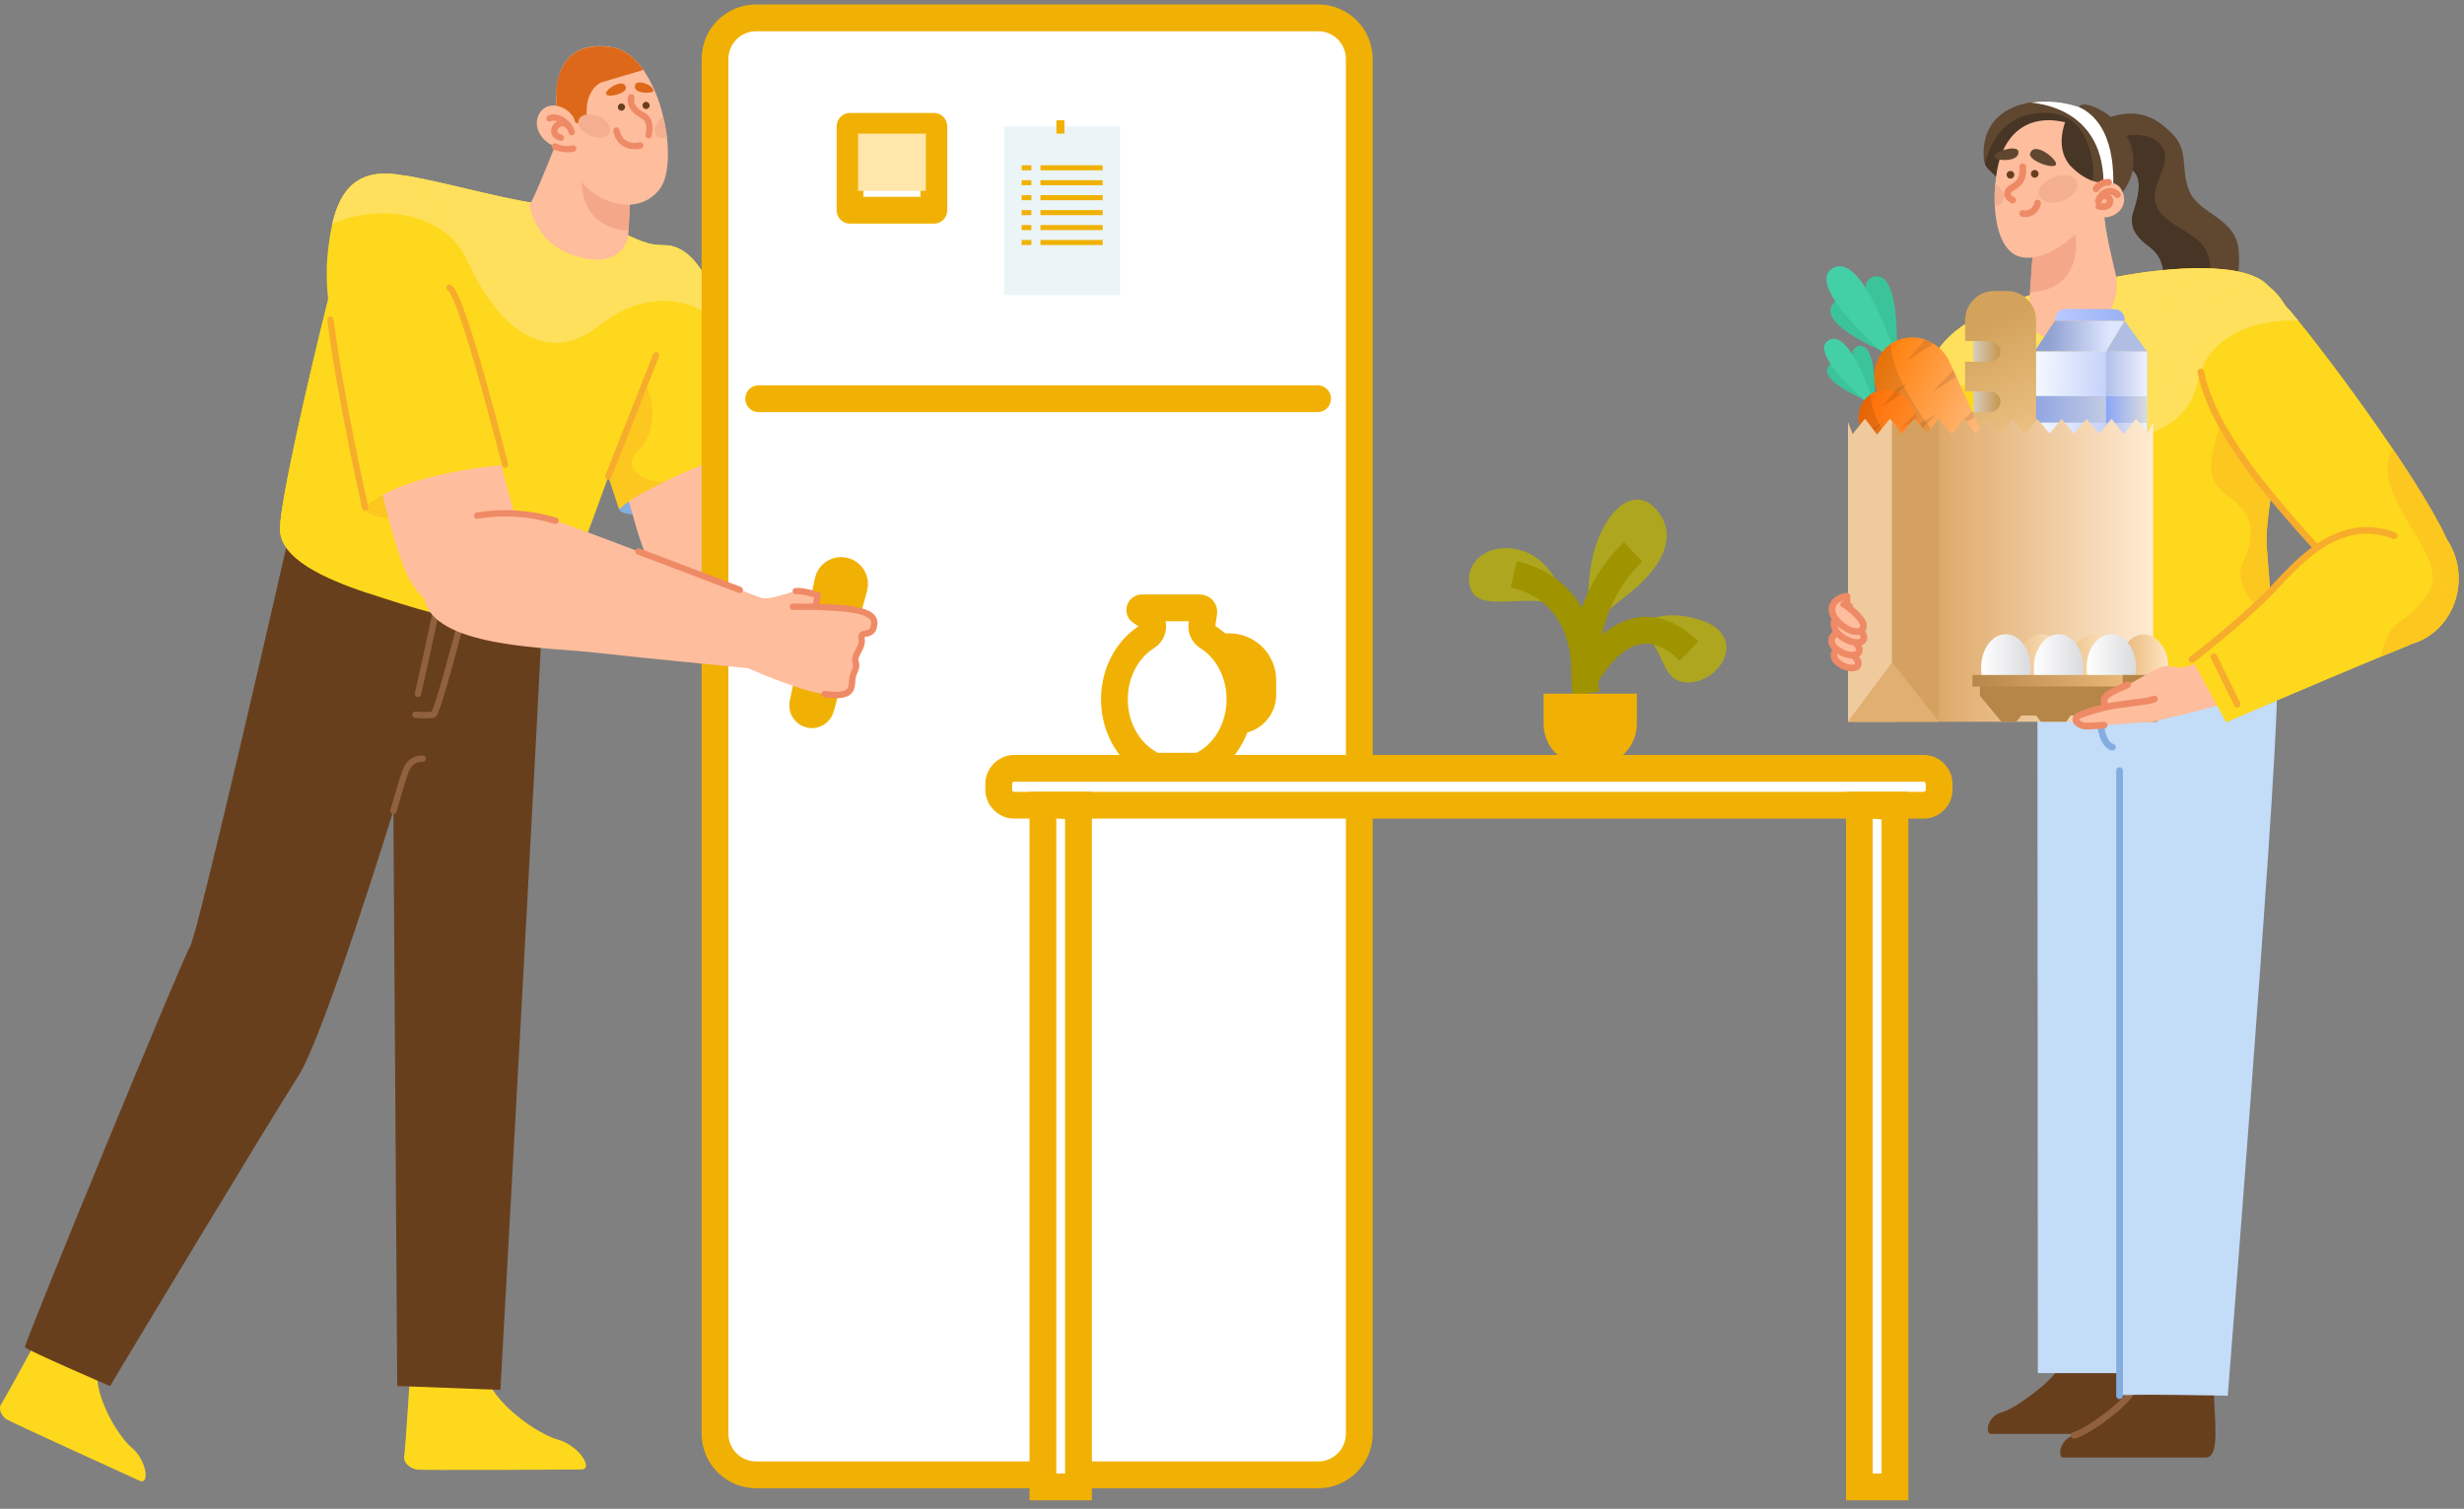 <svg width="276" height="169" viewBox="0 0 276 169" fill="none" xmlns="http://www.w3.org/2000/svg">
<rect x="0" y="0" width="276" height="169" fill="#808080" stroke="none"/>
<path d="M45.99 153.061C45.99 153.061 45.441 161.858 45.276 163.116C45.163 163.939 46.042 164.487 46.647 164.6C47.252 164.713 63.675 164.6 65.103 164.6C66.531 164.6 64.885 161.906 62.491 161.249C60.097 160.591 55.017 156.961 54.412 153.888C53.807 150.815 47.491 151.633 45.99 153.061Z" fill="#FED81D"/>
<path d="M4.498 149.391C4.498 149.391 0.768 156.295 0.145 157.248C-0.255 157.871 0.25 158.646 0.698 158.959C1.147 159.272 14.479 165.327 15.633 165.854C16.786 166.381 16.464 163.595 14.762 162.158C13.06 160.722 10.327 155.903 10.988 153.191C11.65 150.48 6.244 148.795 4.498 149.391Z" fill="#FED81D"/>
<path d="M60.676 69.791L32.217 60.65C32.217 60.65 22.171 104.662 21.291 106.024C20.412 107.386 2.64 150.602 2.792 150.902C2.944 151.202 12.32 155.255 12.32 155.255C12.32 155.255 29.949 125.925 33.44 120.493C36.27 116.092 44.061 90.824 44.061 90.824L44.496 155.246L56.053 155.681C56.053 155.681 60.868 69.221 60.676 69.791Z" fill="#683F1D"/>
<path d="M47.352 84.974C46.142 84.974 45.698 85.674 45.38 86.501C45.062 87.329 44.074 90.82 44.074 90.82" stroke="#91613D" stroke-width="0.71" stroke-linecap="round" stroke-linejoin="round"/>
<path d="M51.971 68.246C51.971 68.385 49.032 79.916 48.519 80.055C47.867 80.127 47.208 80.127 46.556 80.055" stroke="#91613D" stroke-width="0.71" stroke-linecap="round" stroke-linejoin="round"/>
<path d="M49.084 67.136C48.553 70.083 46.816 77.718 46.816 77.718" stroke="#91613D" stroke-width="0.71" stroke-linecap="round" stroke-linejoin="round"/>
<path d="M69.355 57.033C69.525 57.799 72.337 57.655 72.624 57.546L71.436 54.521C71.436 54.521 69.185 55.209 69.355 57.033Z" fill="#83ADDF"/>
<path d="M69.686 53.638C72.167 61.26 72.25 68.215 81.108 65.164C89.966 62.113 80.507 43.996 80.507 43.996L69.686 53.638Z" fill="#FEBD9D"/>
<path d="M31.359 59.153C31.277 62.578 36.413 64.811 41.11 66.404C42.416 66.84 43.665 67.236 44.775 67.584C49.903 69.212 59.139 71.393 60.689 70.818C61.903 70.361 65.821 59.819 67.436 55.344C67.871 54.129 68.145 53.363 68.145 53.363L69.355 57.02C70.313 56.08 72.215 55 74.353 53.973C78.775 51.844 84.186 49.933 84.186 49.933C84.186 49.933 82.623 41.802 81.108 36.439C80.79 35.308 80.473 34.298 80.172 33.514C78.431 28.996 76.368 27.473 74.435 27.473C72.502 27.473 71.741 27.015 68.145 25.34C68.145 25.34 65.895 23.333 61.546 22.954C57.198 22.576 50.917 20.665 45.876 19.751C45.633 19.705 45.387 19.673 45.141 19.655C41.967 19.415 40.5 21.718 39.482 24.304C39.282 24.813 39.103 25.331 38.929 25.849L38.446 27.32C38.124 28.26 37.492 30.589 36.731 33.593C34.615 42.063 31.438 55.927 31.359 59.153Z" fill="#FED81D"/>
<path d="M39.512 24.291C43.277 23.39 47.748 23.994 50.494 26.589C51.254 27.295 51.864 28.146 52.288 29.092C56.001 37.297 61.533 40.844 66.931 36.605C71.231 33.218 76.167 32.335 81.108 36.426C80.79 35.294 80.472 34.285 80.172 33.501C78.431 28.983 76.368 27.459 74.435 27.459C72.502 27.459 71.741 27.002 68.145 25.326C68.145 25.326 65.895 23.32 61.546 22.941C57.198 22.562 50.917 20.651 45.876 19.737C45.633 19.691 45.387 19.659 45.14 19.642C41.958 19.402 40.513 21.705 39.512 24.291Z" fill="#FFE05C"/>
<path d="M68.145 53.364L69.356 57.02C70.313 56.08 72.215 55 74.353 53.973C71.741 54.051 69.625 52.232 71.454 50.543C73.282 48.854 73.586 45.459 72.276 42.886L68.145 53.364Z" fill="#FCC71F"/>
<path d="M68.145 53.363L72.276 42.882L73.49 39.804" fill="#FCC71F"/>
<path d="M68.145 53.363L72.276 42.882L73.49 39.804" stroke="#F7AD2B" stroke-width="0.71" stroke-linecap="round" stroke-linejoin="round"/>
<path d="M31.359 59.153C31.276 62.578 36.413 64.811 41.109 66.404C41.632 62.208 37.035 62.517 35.403 58.077C32.465 50.081 38.528 52.279 41.932 42.882L40.905 31.129L38.968 25.827L38.485 27.298C38.163 28.239 37.531 30.567 36.77 33.571C34.615 42.063 31.437 55.927 31.359 59.153Z" fill="#FED81D"/>
<path d="M59.322 22.941C59.534 24.211 60.083 25.4 60.912 26.384C61.742 27.368 62.821 28.111 64.036 28.535C68.293 30.071 70.226 28.126 70.374 26.25C70.374 26.119 70.395 25.984 70.404 25.849C70.548 23.76 70.543 21.409 70.913 17.278C70.964 16.569 70.917 15.855 70.774 15.158C69.973 10.845 66.221 5.97 63.535 12.882C59.783 22.567 59.322 22.941 59.322 22.941Z" fill="#FEBD9D"/>
<path d="M70.404 25.849C70.548 23.76 70.543 21.409 70.913 17.279C70.964 16.569 70.917 15.856 70.774 15.159C68.441 15.285 65.451 16.234 65.211 18.428C64.854 21.71 65.512 25.453 70.404 25.849Z" fill="#F4A789"/>
<path d="M40.905 56.867C40.97 58.143 44.666 58.078 44.666 58.078L43.513 51.692C42.638 52.225 41.93 52.992 41.469 53.907C41.009 54.822 40.813 55.847 40.905 56.867Z" fill="#FCC71F"/>
<path d="M55.452 49.224C57.267 57.525 60.184 62.831 56.58 67.136C52.975 71.441 47.177 68.598 45.262 63.614C43.347 58.63 41.932 51.169 41.932 51.169L55.452 49.224Z" fill="#FEBD9D"/>
<path d="M36.761 33.58C37.562 42.068 40.909 56.867 40.909 56.867C40.909 56.867 43.391 53.385 56.58 52.04C56.58 52.04 54.36 36.122 50.486 26.589C48.962 22.811 47.182 20.038 45.179 19.651H45.145C40.152 18.693 38.115 21.148 37.218 25.074C36.9 26.561 36.698 28.07 36.613 29.588C36.563 30.921 36.613 32.255 36.761 33.58Z" fill="#FED81D"/>
<path d="M37.227 25.065C37.962 24.735 38.727 24.476 39.512 24.291C43.277 23.39 47.748 23.995 50.494 26.589C48.971 22.811 47.19 20.038 45.188 19.651H45.153C40.16 18.684 38.123 21.139 37.227 25.065Z" fill="#FFE05C"/>
<path d="M37.014 35.817C38.098 44.427 40.91 56.867 40.91 56.867" stroke="#F7AD2B" stroke-width="0.71" stroke-linecap="round" stroke-linejoin="round"/>
<path d="M56.567 52.04C56.567 52.04 51.779 32.888 50.334 32.213" stroke="#F7AD2B" stroke-width="0.71" stroke-linecap="round" stroke-linejoin="round"/>
<path d="M62.379 12.769C62.51 13.944 62.725 15.107 63.023 16.251C64.712 22.924 71.367 24.73 73.962 21.087C74.763 19.96 74.984 17.788 74.71 15.407C74.617 14.607 74.472 13.815 74.275 13.034C73.86 11.174 73.111 9.404 72.064 7.811C71.132 6.475 69.983 5.53 68.656 5.299C65.757 4.794 63.619 5.665 62.727 8.12C62.449 8.953 62.302 9.823 62.292 10.701C62.274 11.392 62.303 12.082 62.379 12.769Z" fill="#FEBD9D"/>
<path d="M62.379 12.769C63.039 13.144 63.727 13.467 64.438 13.735C65.186 13.97 65.787 13.818 65.743 13.261C65.7 12.704 65.439 10.436 67.197 9.287C68.956 8.137 64.22 7.754 64.22 7.754L62.753 8.142C62.475 8.974 62.328 9.845 62.318 10.723C62.293 11.406 62.313 12.089 62.379 12.769Z" fill="#DD6819"/>
<path d="M69.609 12.399C69.385 12.399 69.204 12.218 69.204 11.994C69.204 11.771 69.385 11.589 69.609 11.589C69.832 11.589 70.014 11.771 70.014 11.994C70.014 12.218 69.832 12.399 69.609 12.399Z" fill="#683F1D"/>
<path d="M72.773 11.811C72.773 11.918 72.731 12.021 72.655 12.097C72.579 12.173 72.476 12.216 72.369 12.216C72.261 12.216 72.158 12.173 72.082 12.097C72.007 12.021 71.964 11.918 71.964 11.811C71.964 11.704 72.007 11.601 72.082 11.525C72.158 11.449 72.261 11.406 72.369 11.406C72.476 11.406 72.579 11.449 72.655 11.525C72.731 11.601 72.773 11.704 72.773 11.811Z" fill="#683F1D"/>
<path d="M62.287 10.723C64.899 9.966 69.635 8.547 72.072 7.833C71.141 6.497 69.992 5.552 68.664 5.321C64.912 4.668 62.418 6.327 62.287 10.723Z" fill="#DD6819"/>
<path d="M64.438 13.735C64.224 12.321 62 11.146 60.798 12.251C59.288 13.644 60.428 16.382 63.249 16.665C63.375 16.665 64.438 13.735 64.438 13.735Z" fill="#FEBD9D"/>
<path d="M62.157 16.408C62.799 16.704 63.52 16.785 64.211 16.638" stroke="#EF8A66" stroke-width="0.71" stroke-linecap="round" stroke-linejoin="round"/>
<path d="M64.037 14.811C63.85 13.901 62.518 12.826 61.547 13.261" stroke="#EF8A66" stroke-width="0.71" stroke-linecap="round" stroke-linejoin="round"/>
<path d="M63.697 14.118C62.574 13.052 61.199 15.011 62.827 15.424" stroke="#EF8A66" stroke-width="0.71" stroke-linecap="round" stroke-linejoin="round"/>
<path d="M72.664 15.141C72.886 13.935 72.664 13.287 71.963 12.908C71.263 12.529 70.54 11.968 70.697 10.897" stroke="#EF8A66" stroke-width="0.71" stroke-linecap="round" stroke-linejoin="round"/>
<path d="M70.11 9.805C70.223 10.492 67.981 11.019 67.881 10.505C67.781 9.992 69.927 8.655 70.11 9.805Z" fill="#DD6819"/>
<path d="M73.183 10.196C73.183 10.47 71.045 10.575 71.106 9.652C71.167 8.729 73.248 9.517 73.183 10.196Z" fill="#DD6819"/>
<path d="M71.711 16.303C70.61 16.53 69.339 16.146 69.043 14.619" stroke="#EF8A66" stroke-width="0.71" stroke-linecap="round" stroke-linejoin="round"/>
<path d="M64.838 13.392C64.585 13.992 65.156 14.797 66.105 15.198C67.053 15.598 68.028 15.433 68.281 14.832C68.534 14.232 67.963 13.422 67.014 13.026C66.065 12.63 65.09 12.791 64.838 13.392Z" fill="#F4AF90"/>
<path d="M73.496 15.145C73.651 15.302 73.849 15.41 74.064 15.457C74.279 15.504 74.504 15.488 74.71 15.411C74.617 14.611 74.472 13.819 74.275 13.039C74.26 13.046 74.247 13.057 74.236 13.069C73.431 13.7 73.096 14.627 73.496 15.145Z" fill="#F4AF90"/>
<path d="M147.657 2H84.692C82.152 2 80.093 4.059 80.093 6.6V160.595C80.093 163.135 82.152 165.195 84.692 165.195H147.657C150.197 165.195 152.257 163.135 152.257 160.595V6.6C152.257 4.059 150.197 2 147.657 2Z" fill="white" stroke="#F1B104" stroke-width="3" stroke-linecap="round" stroke-linejoin="round"/>
<path d="M147.586 44.659H84.981" stroke="#F1B104" stroke-width="3" stroke-linecap="round" stroke-linejoin="round"/>
<path d="M89.932 78.82L92.736 65.101C92.776 64.903 92.857 64.714 92.972 64.547C93.087 64.38 93.234 64.238 93.405 64.129C93.576 64.02 93.767 63.947 93.968 63.913C94.168 63.88 94.372 63.887 94.569 63.934C94.767 63.981 94.953 64.068 95.116 64.189C95.279 64.309 95.416 64.461 95.519 64.636C95.623 64.811 95.69 65.005 95.716 65.206C95.743 65.407 95.729 65.611 95.675 65.807L91.94 79.302C91.868 79.561 91.699 79.781 91.467 79.918C91.236 80.053 90.961 80.094 90.7 80.032C90.44 79.968 90.215 79.806 90.072 79.58C89.929 79.355 89.879 79.082 89.932 78.82Z" fill="#FFE6AA" stroke="#F1B104" stroke-width="3" stroke-linecap="round" stroke-linejoin="round"/>
<path d="M104.606 14.155H95.215V23.546H104.606V14.155Z" stroke="#F1B104" stroke-width="3" stroke-linecap="round" stroke-linejoin="round"/>
<path d="M103.706 14.97H96.118V21.376H103.706V14.97Z" fill="#FFE6AA"/>
<path d="M125.449 14.155H112.5V33.06H125.449V14.155Z" fill="#EBF4F7"/>
<path d="M115.523 18.51H114.438V19.076H115.523V18.51Z" fill="#F1B104"/>
<path d="M123.512 18.51H116.54V19.076H123.512V18.51Z" fill="#F1B104"/>
<path d="M115.523 20.185H114.438V20.751H115.523V20.185Z" fill="#F1B104"/>
<path d="M123.512 20.185H116.54V20.751H123.512V20.185Z" fill="#F1B104"/>
<path d="M115.523 21.859H114.438V22.425H115.523V21.859Z" fill="#F1B104"/>
<path d="M123.512 21.859H116.54V22.425H123.512V21.859Z" fill="#F1B104"/>
<path d="M115.523 23.532H114.438V24.098H115.523V23.532Z" fill="#F1B104"/>
<path d="M123.512 23.532H116.54V24.098H123.512V23.532Z" fill="#F1B104"/>
<path d="M115.523 26.88H114.438V27.446H115.523V26.88Z" fill="#F1B104"/>
<path d="M123.512 26.88H116.54V27.446H123.512V26.88Z" fill="#F1B104"/>
<path d="M115.523 25.207H114.438V25.773H115.523V25.207Z" fill="#F1B104"/>
<path d="M123.512 25.207H116.54V25.773H123.512V25.207Z" fill="#F1B104"/>
<path d="M119.233 13.477H118.333V14.97H119.233V13.477Z" fill="#F1B104"/>
<path d="M47.664 67.57C49.365 72.575 61.728 72.523 66.699 73.102C71.487 73.655 83.797 74.843 83.797 74.843C83.797 74.843 89.312 77.32 92.354 77.76C95.397 78.199 95.401 77.207 95.458 76.219C95.514 75.231 96.102 74.913 95.841 74.134C95.58 73.355 96.712 72.584 96.502 71.544C96.294 70.504 97.878 71.596 97.93 69.781C97.983 67.966 93.016 68.131 91.375 67.966L91.588 66.66C91.588 66.66 89.899 66.124 89.133 66.225C88.367 66.325 86.16 67.282 85.216 66.951C84.271 66.621 65.837 59.552 62.228 58.311C57.253 56.627 43.929 56.579 47.664 67.57Z" fill="#FEBD9D"/>
<path d="M62.232 58.329C59.386 57.466 56.379 57.268 53.444 57.75" stroke="#EF8A66" stroke-width="0.71" stroke-linecap="round" stroke-linejoin="round"/>
<path d="M92.354 77.747C95.401 78.182 95.401 77.194 95.458 76.206C95.514 75.218 96.102 74.9 95.841 74.121C95.58 73.342 96.712 72.571 96.502 71.531C96.294 70.49 97.878 71.583 97.93 69.768C97.983 67.953 93.016 68.118 91.375 67.953L91.588 66.647C91.588 66.647 89.899 66.112 89.133 66.212" stroke="#EF8A66" stroke-width="0.71" stroke-linecap="round" stroke-linejoin="round"/>
<path d="M91.375 67.953C90.474 67.983 88.811 67.953 88.811 67.953" stroke="#EF8A66" stroke-width="0.71" stroke-linecap="round" stroke-linejoin="round"/>
<path d="M82.87 66.077L71.504 61.763" stroke="#EF8A66" stroke-width="0.71" stroke-linecap="round" stroke-linejoin="round"/>
<path d="M139.833 78.296C139.833 81.648 137.978 84.507 135.364 85.626H130.483C127.874 84.503 126.019 81.648 126.019 78.296C126.019 75.343 127.461 72.771 129.59 71.432C129.787 71.31 129.949 71.14 130.061 70.938C130.174 70.736 130.233 70.509 130.234 70.278C130.234 70.049 130.176 69.823 130.066 69.623C129.956 69.422 129.797 69.252 129.603 69.129L128.917 68.692C128.874 68.664 128.842 68.624 128.824 68.576C128.806 68.529 128.805 68.477 128.819 68.428C128.834 68.38 128.863 68.337 128.904 68.307C128.945 68.277 128.994 68.261 129.045 68.261H135.419C135.482 68.261 135.543 68.274 135.6 68.3C135.657 68.325 135.707 68.363 135.748 68.41C135.789 68.457 135.819 68.512 135.837 68.572C135.854 68.632 135.859 68.695 135.85 68.757L135.625 70.278C135.625 70.509 135.684 70.736 135.797 70.938C135.909 71.14 136.071 71.31 136.267 71.432C138.389 72.771 139.833 75.343 139.833 78.296Z" fill="white"/>
<path d="M138.892 78.335C138.892 81.76 137.002 84.681 134.343 85.824H129.377C126.719 84.683 124.828 81.76 124.828 78.335C124.828 75.317 126.296 72.689 128.464 71.326C128.664 71.201 128.829 71.027 128.943 70.82C129.057 70.614 129.117 70.382 129.117 70.146V70.146C129.117 69.913 129.059 69.683 128.947 69.478C128.835 69.273 128.674 69.1 128.477 68.974L127.778 68.526C127.734 68.499 127.7 68.457 127.682 68.409C127.664 68.36 127.662 68.307 127.676 68.257C127.691 68.207 127.721 68.163 127.763 68.132C127.805 68.101 127.856 68.085 127.908 68.085H134.401C134.464 68.085 134.527 68.098 134.585 68.125C134.643 68.151 134.694 68.19 134.736 68.238C134.778 68.286 134.808 68.342 134.826 68.403C134.844 68.464 134.848 68.529 134.839 68.591L134.609 70.146C134.608 70.382 134.667 70.615 134.78 70.823C134.894 71.03 135.058 71.205 135.258 71.332C137.425 72.689 138.892 75.318 138.892 78.335Z" stroke="#F1B104" stroke-width="3" stroke-miterlimit="10"/>
<path d="M136.557 72.444H137.707C138.7 72.444 139.652 72.839 140.355 73.541C141.057 74.243 141.451 75.195 141.451 76.188V77.824C141.451 78.586 141.148 79.316 140.609 79.854C140.071 80.392 139.341 80.694 138.579 80.694V80.694" stroke="#F1B104" stroke-width="3" stroke-miterlimit="10"/>
<path d="M178.151 70.593C179.19 69.253 180.396 68.067 181.737 67.066C186.836 63.277 187.58 59.832 185.861 57.486C184.141 55.141 182.232 55.902 181.02 57.123C179.808 58.344 177.104 62.131 178.151 70.593Z" fill="#AEA61F"/>
<path d="M182.513 70.755C182.513 70.755 185.289 67.682 190.599 69.492C195.908 71.302 192.622 76.538 189.003 76.444C185.385 76.351 186.885 71.139 182.513 70.755Z" fill="#AEA61F"/>
<path d="M175.825 68.921C175.825 68.921 174.706 63.03 170.568 61.71C166.429 60.391 163.536 63.5 164.865 66.233C166.195 68.967 173.523 65.534 175.825 68.921Z" fill="#AEA61F"/>
<path d="M177.658 77.699C177.658 77.699 176.06 68.373 182.931 61.815" stroke="#9F9300" stroke-width="3" stroke-miterlimit="10"/>
<path d="M177.497 76.027C177.497 76.027 182.317 66.256 189.201 72.919" stroke="#9F9300" stroke-width="3" stroke-miterlimit="10"/>
<path d="M177.49 75.192C177.49 75.192 178.023 66.297 169.555 64.323" stroke="#9F9300" stroke-width="3" stroke-miterlimit="10"/>
<path d="M172.899 77.7H183.349V81.043C183.349 82.263 182.885 83.432 182.059 84.295C181.233 85.157 180.112 85.642 178.944 85.642H177.304C176.136 85.642 175.015 85.157 174.189 84.295C173.363 83.432 172.899 82.263 172.899 81.043V77.7Z" fill="#F1B104"/>
<path d="M215.465 86.06H113.613C112.65 86.06 111.87 86.84 111.87 87.803V88.45C111.87 89.413 112.65 90.193 113.613 90.193H215.465C216.428 90.193 217.209 89.413 217.209 88.45V87.803C217.209 86.84 216.428 86.06 215.465 86.06Z" fill="white" stroke="#F1B104" stroke-width="3" stroke-miterlimit="10"/>
<path d="M212.26 90.193H208.274V166.546H212.26V90.193Z" fill="white" stroke="#F1B104" stroke-width="3" stroke-miterlimit="10"/>
<path d="M120.804 90.193H116.82V166.546H120.804V90.193Z" fill="white" stroke="#F1B104" stroke-width="3" stroke-miterlimit="10"/>
<path d="M116.82 90.193H120.804V91.898L116.82 91.473V90.193Z" fill="#F1B104"/>
<path d="M212.26 90.193V92.005L208.274 91.473V90.193H212.26Z" fill="#F1B104"/>
<path d="M239.299 153.418C239.299 156.28 240.039 160.608 238.408 160.608H222.981C222.387 160.608 222.548 158.651 224.186 158.208C225.825 157.764 230.024 154.559 230.421 153.418H239.299Z" fill="#683F1D"/>
<path d="M228.217 78.41L228.267 153.801H238.365V74.547L228.217 78.41Z" fill="#C3DCF8"/>
<path d="M235.271 79.949C235.174 82.356 235.925 83.501 236.626 83.69" stroke="#83ADDF" stroke-width="0.75" stroke-linecap="round" stroke-linejoin="round"/>
<path d="M247.993 155.811C247.993 158.791 248.758 163.258 247.066 163.258H231.095C230.476 163.258 230.645 161.234 232.34 160.754C234.036 160.275 238.389 156.977 238.779 155.797L247.993 155.811Z" fill="#683F1D"/>
<path d="M232.339 160.769C234.034 160.308 238.387 156.992 238.777 155.812" stroke="#91613D" stroke-width="0.75" stroke-linecap="round" stroke-linejoin="round"/>
<path d="M255.035 78.41C254.76 90.708 249.538 156.334 249.538 156.334C249.538 156.334 237.419 156.087 237.419 156.334V77.284L255.035 78.41Z" fill="#C3DCF8"/>
<path d="M237.419 156.334V86.312" stroke="#83ADDF" stroke-width="0.75" stroke-linecap="round" stroke-linejoin="round"/>
<path d="M247.108 35.377C246.947 35.387 246.785 35.387 246.625 35.377C244.142 35.155 242.69 32.447 242.332 30.369C241.975 28.158 240.798 27.783 240.086 27.11C239.374 26.438 238.423 25.422 238.974 23.737C239.524 22.053 240.462 18.773 237.575 18.708C236.112 18.672 235.264 17.463 234.789 16.279C234.502 15.537 234.309 14.762 234.216 13.972C239.013 11.612 241.299 12.96 243.284 14.945C245.269 16.93 244.174 18.823 245.233 21.402C246.306 24.045 250.552 24.352 250.777 28.198C251.003 32.043 249.88 35.262 247.108 35.377Z" fill="#604730"/>
<path d="M247.254 33.202C247.104 33.939 246.893 34.663 246.625 35.366C244.142 35.144 242.69 32.436 242.332 30.358C241.975 28.148 240.798 27.772 240.086 27.1C239.374 26.427 238.423 25.411 238.974 23.727C239.524 22.042 240.462 18.762 237.575 18.698C236.112 18.662 235.264 17.453 234.789 16.269C239.607 14.08 242.093 15.353 242.497 17.235C242.933 19.245 239.7 21.856 242.497 24.342C245.294 26.828 248.706 26.452 247.254 33.202Z" fill="#473526"/>
<path d="M232.86 42.108C228.925 42.323 226.865 39.726 226.997 38.038C227.065 37.208 227.223 35.13 227.394 32.73C227.548 30.612 227.716 28.237 227.849 26.227C227.87 25.898 227.891 25.576 227.909 25.268C228.339 18.44 234.988 16.426 235.725 24.349C235.965 26.917 237.088 30.941 237.814 34.364C238.565 37.866 236.798 41.894 232.86 42.108Z" fill="#FEBD9D"/>
<path d="M227.381 32.73C227.535 30.612 227.703 28.237 227.836 26.227L232.217 25.111C233.262 28.809 231.895 32.601 227.381 32.73Z" fill="#F4A789"/>
<path d="M256.225 40.974C256.189 42.305 256.081 43.693 255.928 45.095C255.538 48.672 254.855 52.381 254.386 55.489C254.028 57.882 253.789 59.928 253.91 61.313C254.107 63.584 254.322 66.678 254.508 69.575C254.805 74.193 255.033 78.41 255.033 78.41H228.207C228.207 78.41 217.261 62.261 215.623 54.999C214.775 51.247 214.596 48.103 214.908 45.467C215.134 43.281 215.852 41.174 217.007 39.304C219.017 36.149 223.803 34.139 227.38 33.062C227.259 35.18 226.779 38.313 231.218 37.873C235.657 37.433 237.471 34.11 237.063 31.005C243.265 29.836 251.521 29.271 254.057 31.996C254.411 32.382 254.713 32.812 254.955 33.277C255.383 34.108 255.69 34.995 255.867 35.913C256.178 37.581 256.298 39.279 256.225 40.974Z" fill="#FED81D"/>
<path d="M255.863 35.924C251.929 36.135 247.833 37.834 246.51 41.647C246.411 41.931 246.33 42.221 246.267 42.516C246.137 43.132 245.941 43.732 245.68 44.304C243.176 49.888 235.4 50.206 229.323 46.304C224.222 43.031 221.278 41.271 214.918 45.46C215.143 43.277 215.857 41.173 217.007 39.304C219.018 36.149 223.804 34.139 227.38 33.062C227.259 35.18 226.78 38.313 231.218 37.873C235.657 37.433 237.471 34.11 237.063 31.005C243.266 29.836 251.521 29.271 254.057 31.996C254.411 32.382 254.713 32.812 254.955 33.277C255.383 34.111 255.688 35.002 255.863 35.924Z" fill="#FFE05C"/>
<path d="M222.931 42.119L224.165 48.311" stroke="#F7AD2B" stroke-width="0.75" stroke-linecap="round" stroke-linejoin="round"/>
<path d="M253.91 61.313C254.106 63.584 254.321 66.678 254.507 69.575C252.744 68.17 250.029 65.476 251.241 62.962C252.983 59.349 251.957 57.299 249.607 55.586C247.257 53.873 247.067 52.517 248.934 46.941C250.801 41.364 255.927 45.091 255.927 45.091C255.537 48.668 254.854 52.377 254.385 55.486C254.024 57.882 253.788 59.928 253.91 61.313Z" fill="#FCC71F"/>
<path d="M275.403 64.811C275.403 68.696 272.671 71.894 269.158 72.323C268.902 72.355 268.644 72.37 268.386 72.369C264.508 72.369 261.368 68.993 261.368 64.826C261.368 60.658 264.508 57.278 268.386 57.278C269.84 57.281 271.254 57.761 272.41 58.645C273.35 59.372 274.11 60.307 274.629 61.377C275.149 62.447 275.414 63.622 275.403 64.811Z" fill="#FED81D"/>
<path d="M275.404 64.811C275.404 68.696 272.671 71.893 269.158 72.323C268.693 66.986 269.906 61.857 272.41 58.645C273.35 59.372 274.11 60.307 274.629 61.377C275.149 62.447 275.414 63.622 275.404 64.811Z" fill="#FCC71F"/>
<path d="M256.942 37.827C256.943 38.916 256.699 39.992 256.227 40.975C255.599 42.259 254.622 43.341 253.407 44.095C252.192 44.849 250.789 45.245 249.359 45.238C248.757 45.239 248.157 45.17 247.571 45.031C246.91 44.878 246.272 44.637 245.675 44.315C244.499 43.688 243.514 42.754 242.826 41.612C242.138 40.47 241.771 39.164 241.766 37.831C241.794 35.843 242.609 33.947 244.032 32.559C245.456 31.171 247.371 30.404 249.359 30.426C251.055 30.421 252.705 30.98 254.049 32.014C254.841 32.624 255.503 33.387 255.995 34.257C256.29 34.777 256.519 35.332 256.674 35.91C256.85 36.534 256.94 37.179 256.942 37.827Z" fill="#FED81D"/>
<path d="M257.428 35.92C257.178 35.92 256.924 35.903 256.666 35.903C256.409 35.903 256.123 35.903 255.851 35.924C251.916 36.135 247.821 37.834 246.497 41.647C246.399 41.932 246.317 42.222 246.254 42.516C246.125 43.132 245.928 43.732 245.667 44.305C244.491 43.677 243.507 42.743 242.818 41.601C242.13 40.46 241.764 39.153 241.758 37.82C241.789 35.833 242.606 33.939 244.031 32.553C245.456 31.167 247.371 30.402 249.359 30.426C251.055 30.421 252.704 30.98 254.048 32.014C254.84 32.624 255.502 33.387 255.994 34.257C256.377 34.651 256.863 35.219 257.428 35.92Z" fill="#FFE05C"/>
<path d="M270.305 68.449C268.009 68.596 264.861 67.197 260.966 62.962C258.655 60.458 256.401 57.954 254.384 55.49C251.437 51.913 248.986 48.386 247.588 45.031C247.118 43.945 246.758 42.815 246.515 41.658C245.971 39.256 246.3 36.739 247.441 34.558C248.479 32.608 251.687 30.777 254.953 33.288C255.329 33.578 255.68 33.9 256.001 34.25C256.359 34.651 256.863 35.219 257.432 35.92C260 39.043 264.31 44.813 267.987 50.228C271.442 55.343 274.333 60.158 274.669 62.175C275.134 64.911 273.581 68.241 270.305 68.449Z" fill="#FED81D"/>
<path d="M257.427 35.92C257.177 35.92 256.923 35.903 256.665 35.903C256.408 35.903 256.122 35.903 255.85 35.924C251.915 36.135 247.82 37.834 246.496 41.647C245.953 39.245 246.281 36.729 247.423 34.547C248.46 32.597 251.669 30.766 254.934 33.277C255.311 33.567 255.661 33.889 255.982 34.239C256.376 34.651 256.862 35.219 257.427 35.92Z" fill="#FFE05C"/>
<path d="M260.97 62.977C258.659 60.473 256.406 57.969 254.388 55.504C251.441 51.927 248.991 48.401 247.592 45.045C247.122 43.96 246.763 42.83 246.519 41.672" stroke="#F7AD2B" stroke-width="0.75" stroke-linecap="round" stroke-linejoin="round"/>
<path d="M270.305 68.449C270.971 67.822 271.552 67.11 272.032 66.332C274.676 62.189 265.104 55.687 267.991 50.235C271.446 55.35 274.336 60.165 274.672 62.182C275.134 64.911 273.581 68.242 270.305 68.449Z" fill="#FCC71F"/>
<path d="M240.499 39.38L240.456 55.963L234.986 55.947L227.85 55.931L227.882 43.701L227.893 39.348L235.931 39.316L240.499 39.38Z" fill="url(#paint0_linear_12_736)"/>
<path d="M227.893 39.343L230.193 35.915L237.985 35.936L235.916 39.364L227.893 39.343Z" fill="url(#paint1_linear_12_736)"/>
<path d="M237.984 35.936L240.499 39.38L235.915 39.364L237.984 35.936Z" fill="#B1BEE3"/>
<path d="M240.499 39.38L240.456 55.963L235.873 55.953L235.916 39.364L240.499 39.38Z" fill="url(#paint2_linear_12_736)"/>
<path d="M230.192 35.915L237.984 35.936V35.775C237.984 35.141 237.474 34.625 236.84 34.625L231.342 34.609C230.708 34.609 230.192 35.119 230.192 35.754V35.915Z" fill="url(#paint3_linear_12_736)"/>
<path d="M227.882 44.356L235.9 44.378L235.894 47.349L227.872 47.328L227.882 44.356Z" fill="url(#paint4_linear_12_736)"/>
<path d="M240.483 44.389L240.477 47.36L235.894 47.349L235.899 44.378L240.483 44.389Z" fill="url(#paint5_linear_12_736)"/>
<path d="M225.675 37.183H221.054V48.199H225.675V37.183Z" fill="url(#paint6_linear_12_736)"/>
<path d="M224.793 32.588H223.391C221.58 32.588 220.118 34.055 220.118 35.861V38.204H222.912C223.552 38.204 224.068 38.72 224.068 39.359C224.068 39.999 223.552 40.514 222.912 40.514H220.118V43.846H222.912C223.552 43.846 224.068 44.362 224.068 45.001C224.068 45.641 223.552 46.157 222.912 46.157H220.118V52.578H228.071V35.861C228.066 34.055 226.599 32.588 224.793 32.588Z" fill="url(#paint7_linear_12_736)"/>
<path d="M211.707 39.682C211.707 39.682 203.486 36.479 205.281 34.066C207.081 31.648 212.041 38.951 212.041 38.951L211.707 39.682Z" fill="#3BC49A"/>
<path d="M212.444 39.134C212.444 39.134 212.869 30.316 209.935 30.977C206.99 31.638 211.643 39.139 211.643 39.139L212.444 39.134Z" fill="#3BC49A"/>
<path d="M212.266 39.757C212.266 39.757 208.607 27.898 205.205 30.095C202.121 32.094 211.476 39.993 211.476 39.993L212.266 39.757Z" fill="#44D0A7"/>
<path d="M223.422 55.679C223.223 55.657 223.019 55.571 222.831 55.41L221.563 54.33L221.558 54.325L218.871 52.03L218.376 51.606L214.798 48.553L214.104 47.962L211.783 45.985C211.552 45.786 211.337 45.566 211.144 45.335C210.982 45.141 210.832 44.937 210.703 44.722C210.037 43.653 209.773 42.374 210.053 41.127C210.289 40.079 210.837 39.246 211.563 38.677C211.638 38.618 211.719 38.559 211.799 38.505C212.874 37.779 214.276 37.581 215.631 38.032C215.969 38.145 216.286 38.301 216.582 38.489C217.409 39.01 218.059 39.794 218.457 40.703L218.79 41.439L219.14 42.213L220.886 46.06L221.203 46.759L223.261 51.289L223.449 51.708L224.551 54.137C224.948 54.991 224.196 55.776 223.422 55.679Z" fill="url(#paint8_linear_12_736)"/>
<path opacity="0.1" d="M221.562 54.325L211.782 45.985C210.374 44.781 209.644 42.917 210.047 41.127C210.283 40.079 210.831 39.246 211.557 38.677C211.632 38.618 211.712 38.559 211.793 38.505C211.927 43.4 218.274 50.81 221.562 54.325Z" fill="black"/>
<path opacity="0.1" d="M216.58 38.489L213.636 40.375L215.629 38.038C215.968 38.15 216.285 38.301 216.58 38.489Z" fill="black"/>
<path opacity="0.1" d="M213.911 42.696L211.143 45.34C210.982 45.147 210.832 44.942 210.703 44.727L213.911 42.696Z" fill="black"/>
<path opacity="0.1" d="M219.144 42.218L216.479 43.862L218.79 41.439L219.144 42.218Z" fill="black"/>
<path opacity="0.1" d="M216.952 46.361L214.798 48.554L214.104 47.968L216.952 46.361Z" fill="black"/>
<path opacity="0.1" d="M221.208 46.769L219.375 47.618L220.891 46.065L221.208 46.769Z" fill="black"/>
<path opacity="0.1" d="M220.585 50.182L218.871 52.03L218.376 51.611L220.585 50.182Z" fill="black"/>
<path opacity="0.1" d="M223.46 51.713L222.267 52.369L223.272 51.299L223.46 51.713Z" fill="black"/>
<path d="M209.448 45.029C209.448 45.029 203.537 42.724 204.827 40.993C206.122 39.252 209.684 44.508 209.684 44.508L209.448 45.029Z" fill="#3BC49A"/>
<path d="M209.982 44.631C209.982 44.631 210.288 38.295 208.181 38.768C206.064 39.241 209.412 44.636 209.412 44.636L209.982 44.631Z" fill="#3BC49A"/>
<path d="M209.852 45.083C209.852 45.083 207.219 36.555 204.779 38.14C202.56 39.575 209.288 45.255 209.288 45.255L209.852 45.083Z" fill="#44D0A7"/>
<path d="M217.869 56.523C217.724 56.507 217.579 56.442 217.445 56.329L216.531 55.55C216.531 55.55 216.531 55.55 216.526 55.55L214.591 53.901L214.237 53.594L211.663 51.402L211.168 50.977L209.503 49.553C209.336 49.408 209.18 49.252 209.041 49.086C208.922 48.946 208.815 48.801 208.723 48.645C208.245 47.877 208.052 46.958 208.256 46.06C208.423 45.308 208.82 44.712 209.341 44.298C209.395 44.255 209.454 44.212 209.513 44.174C210.287 43.653 211.297 43.508 212.265 43.836C212.506 43.916 212.738 44.029 212.947 44.164C213.544 44.54 214.006 45.104 214.296 45.754L214.538 46.286L214.79 46.845L216.048 49.612L216.279 50.117L217.756 53.374L217.891 53.675L218.681 55.421C218.966 56.029 218.428 56.593 217.869 56.523Z" fill="url(#paint9_linear_12_736)"/>
<path opacity="0.1" d="M216.531 55.55L209.503 49.553C208.487 48.688 207.966 47.345 208.256 46.06C208.423 45.308 208.82 44.712 209.341 44.298C209.395 44.255 209.454 44.212 209.513 44.174C209.61 47.699 214.172 53.025 216.531 55.55Z" fill="black"/>
<path opacity="0.1" d="M212.952 44.169L210.835 45.523L212.264 43.841C212.512 43.922 212.737 44.035 212.952 44.169Z" fill="black"/>
<path opacity="0.1" d="M211.029 47.194L209.041 49.091C208.922 48.952 208.815 48.806 208.724 48.651L211.029 47.194Z" fill="black"/>
<path opacity="0.1" d="M214.79 46.845L212.877 48.032L214.537 46.291L214.79 46.845Z" fill="black"/>
<path opacity="0.1" d="M213.221 49.828L211.668 51.402L211.173 50.983L213.221 49.828Z" fill="black"/>
<path opacity="0.1" d="M216.279 50.117L214.962 50.73L216.048 49.618L216.279 50.117Z" fill="black"/>
<path opacity="0.1" d="M215.827 52.573L214.596 53.901L214.242 53.6L215.827 52.573Z" fill="black"/>
<path opacity="0.1" d="M217.896 53.675L217.037 54.142L217.757 53.374L217.896 53.675Z" fill="black"/>
<path d="M241.177 47.312V80.843H207V47.285L207.511 48.629L208.908 46.909L210.252 48.682L211.702 46.909L211.917 47.183L212.374 47.769L213.046 48.629L214.443 46.909L215.84 48.575L217.183 46.909L218.634 48.682L219.978 46.909L221.321 48.629L222.718 46.909L224.062 48.575L225.405 46.909L226.802 48.575L228.199 46.909L229.596 48.575L230.94 46.909L232.283 48.575L233.734 46.909L235.131 48.575L236.528 46.909L237.872 48.629L239.269 46.909L240.612 48.468L241.177 47.312Z" fill="url(#paint10_linear_12_736)"/>
<path d="M212.374 47.769V80.843H207V47.285L207.511 48.629L208.908 46.909L210.252 48.682L211.702 46.909L211.917 47.183L212.374 47.769Z" fill="#EECA9D"/>
<path d="M217.183 46.909V80.843H211.917V47.183L213.045 48.629L214.443 46.909L215.84 48.575L217.183 46.909Z" fill="url(#paint11_linear_12_736)"/>
<path d="M217.183 80.843H207V80.822L211.944 74.18L217.183 80.843Z" fill="#E1AF72"/>
<path d="M234.567 78.506C236.096 78.506 237.335 76.834 237.335 74.771C237.335 72.709 236.096 71.037 234.567 71.037C233.039 71.037 231.8 72.709 231.8 74.771C231.8 76.834 233.039 78.506 234.567 78.506Z" fill="url(#paint12_linear_12_736)"/>
<path d="M240.129 78.533C241.658 78.533 242.897 76.861 242.897 74.798C242.897 72.736 241.658 71.064 240.129 71.064C238.601 71.064 237.362 72.736 237.362 74.798C237.362 76.861 238.601 78.533 240.129 78.533Z" fill="url(#paint13_linear_12_736)"/>
<path d="M228.71 78.506C230.238 78.506 231.477 76.834 231.477 74.771C231.477 72.709 230.238 71.037 228.71 71.037C227.181 71.037 225.942 72.709 225.942 74.771C225.942 76.834 227.181 78.506 228.71 78.506Z" fill="url(#paint14_linear_12_736)"/>
<path d="M224.68 78.506C226.208 78.506 227.447 76.834 227.447 74.771C227.447 72.709 226.208 71.037 224.68 71.037C223.151 71.037 221.912 72.709 221.912 74.771C221.912 76.834 223.151 78.506 224.68 78.506Z" fill="url(#paint15_linear_12_736)"/>
<path d="M236.501 78.506C238.03 78.506 239.269 76.834 239.269 74.771C239.269 72.709 238.03 71.037 236.501 71.037C234.973 71.037 233.734 72.709 233.734 74.771C233.734 76.834 234.973 78.506 236.501 78.506Z" fill="url(#paint16_linear_12_736)"/>
<path d="M230.59 78.506C232.119 78.506 233.358 76.834 233.358 74.771C233.358 72.709 232.119 71.037 230.59 71.037C229.062 71.037 227.823 72.709 227.823 74.771C227.823 76.834 229.062 78.506 230.59 78.506Z" fill="url(#paint17_linear_12_736)"/>
<path d="M244.293 76.544V77.297L241.606 80.843H239.456L239.242 80.198H238.382L237.898 80.843H234.083L233.546 80.145H231.933L231.45 80.843H228.602L228.064 80.145H226.399L225.861 80.843H224.195L221.777 77.942V76.544H244.293Z" fill="#B68649"/>
<path d="M244.293 76.544V77.297L241.606 80.843H239.457L239.242 80.198H238.382L237.899 80.843H236.432L238.506 76.544H244.293Z" fill="url(#paint18_linear_12_736)"/>
<path d="M244.965 75.604H220.945V76.894H244.965V75.604Z" fill="url(#paint19_linear_12_736)"/>
<path d="M244.965 75.604H237.765V76.894H244.965V75.604Z" fill="#B68649"/>
<path d="M237.176 22.221L236.614 22.145L235.563 22.01L233.921 21.795L224.421 20.554C223.058 19.23 222.55 18.876 222.343 18.372C222.248 18.106 222.199 17.825 222.2 17.542C222.132 16.333 222.232 12.949 226.338 11.722C226.714 11.611 227.096 11.524 227.483 11.461C229.285 11.209 231.121 11.377 232.848 11.951C232.848 11.951 233.338 11.104 235.742 12.592C238.145 14.08 240.878 18.282 237.176 22.221Z" fill="#604730"/>
<path d="M236.615 22.146C236.558 22.686 236.5 23.011 236.5 23.011L235.488 22.743C235.52 22.492 235.545 22.249 235.563 22.027C236.211 14.48 231.629 11.923 227.483 11.483C229.285 11.23 231.122 11.398 232.848 11.973C237.04 13.894 236.847 19.896 236.615 22.146Z" fill="white"/>
<path d="M233.92 21.795L224.42 20.554C223.057 19.23 222.549 18.876 222.342 18.372C223.247 14.677 225.429 12.745 228.848 12.649C233.001 12.552 234.117 15.993 234.45 18.569C234.533 19.671 234.352 20.777 233.92 21.795Z" fill="#473526"/>
<path d="M234.462 24.013C231.69 27.793 227.773 29.736 225.648 28.502C224.25 27.679 223.567 25.544 223.445 23.086C223.404 22.251 223.424 21.415 223.502 20.582C223.545 20.096 223.609 19.613 223.688 19.134C224.328 15.281 226.907 12.649 231.321 13.697C231.321 13.697 230.069 16.769 232.062 18.726C234.054 20.683 235.639 20.45 235.639 20.45C235.639 20.45 237.027 20.221 237.585 21.165C238.876 23.376 236.275 25.111 234.462 24.013Z" fill="#FEBD9D"/>
<path d="M227.483 19.466C227.482 19.552 227.507 19.636 227.554 19.708C227.602 19.78 227.669 19.836 227.748 19.869C227.828 19.902 227.915 19.911 227.999 19.895C228.084 19.878 228.161 19.837 228.222 19.776C228.282 19.715 228.324 19.638 228.34 19.553C228.357 19.469 228.348 19.382 228.315 19.303C228.282 19.223 228.226 19.156 228.154 19.109C228.082 19.061 227.998 19.036 227.912 19.037C227.799 19.038 227.69 19.084 227.61 19.164C227.529 19.244 227.484 19.353 227.483 19.466Z" fill="#683F1D"/>
<path d="M224.765 19.574C224.764 19.66 224.789 19.744 224.836 19.815C224.883 19.887 224.95 19.943 225.029 19.976C225.108 20.009 225.196 20.019 225.28 20.002C225.364 19.986 225.441 19.945 225.502 19.885C225.563 19.824 225.605 19.747 225.622 19.663C225.639 19.579 225.63 19.492 225.598 19.413C225.565 19.333 225.51 19.265 225.438 19.218C225.367 19.17 225.283 19.145 225.197 19.145C225.083 19.145 224.974 19.19 224.893 19.27C224.812 19.35 224.766 19.46 224.765 19.574Z" fill="#683F1D"/>
<path d="M234.786 21.162C234.934 20.926 235.143 20.732 235.389 20.601C235.636 20.47 235.912 20.406 236.191 20.414" stroke="#EF8A66" stroke-width="0.75" stroke-linecap="round" stroke-linejoin="round"/>
<path d="M235.041 22.557C235.309 21.555 236.44 21.008 237.187 21.809" stroke="#EF8A66" stroke-width="0.75" stroke-linecap="round" stroke-linejoin="round"/>
<path d="M235.216 22.124C236.361 21.323 237.109 23.458 235.105 23.119" stroke="#EF8A66" stroke-width="0.75" stroke-linecap="round" stroke-linejoin="round"/>
<path d="M226.563 23.916C226.751 23.955 226.945 23.955 227.132 23.917C227.32 23.878 227.497 23.801 227.654 23.692C227.811 23.581 227.944 23.441 228.044 23.277C228.144 23.114 228.21 22.932 228.237 22.743" stroke="#EF8A66" stroke-width="0.75" stroke-linecap="round" stroke-linejoin="round"/>
<path d="M225.44 22.414C224.689 22.028 224.682 21.402 225.39 21.008C226.098 20.615 226.703 20.089 226.563 18.69" stroke="#EF8A66" stroke-width="0.75" stroke-linecap="round" stroke-linejoin="round"/>
<path d="M223.422 17.596C223.576 18.064 226.222 18.164 226.094 16.995C225.997 16.118 223.229 17.005 223.422 17.596Z" fill="#604730"/>
<path d="M227.4 17.191C227.157 17.978 230.044 19.019 230.301 18.429C230.526 17.907 227.851 15.718 227.4 17.191Z" fill="#604730"/>
<path d="M228.42 21.966C228.699 22.682 229.872 22.925 231.038 22.478C232.204 22.031 232.926 21.083 232.651 20.357C232.376 19.631 231.202 19.398 230.033 19.842C228.863 20.285 228.144 21.237 228.42 21.966Z" fill="#F4AF90"/>
<path d="M224.379 22.496C224.284 22.664 224.149 22.805 223.986 22.908C223.823 23.011 223.637 23.073 223.445 23.086C223.404 22.251 223.424 21.415 223.502 20.582C224.275 21.126 224.658 21.917 224.379 22.496Z" fill="#F4AF90"/>
<path d="M246.452 73.968C245.981 74.328 245.433 74.574 244.851 74.687C244.269 74.801 243.669 74.779 243.097 74.623C242.024 74.344 240.049 75.896 238.311 76.705C236.573 77.513 235.092 77.917 235.918 79.191C235.918 79.191 233.618 79.749 232.842 80.153C232.066 80.557 232.842 81.333 233.679 81.333C234.516 81.333 238.962 80.975 240.361 80.907C241.759 80.84 248.945 78.883 248.945 78.883L246.452 73.968Z" fill="#FEBD9D"/>
<path d="M238.311 76.705C236.569 77.513 235.092 77.917 235.918 79.191C235.918 79.191 233.618 79.749 232.842 80.153C232.066 80.557 232.842 81.333 233.679 81.333C233.983 81.333 234.752 81.287 235.682 81.226" stroke="#EF8A66" stroke-width="0.75" stroke-linecap="round" stroke-linejoin="round"/>
<path d="M269.469 72.423C268.646 72.752 267.698 73.138 266.665 73.568C259.801 76.404 249.36 80.908 249.36 80.908L245.532 73.861C247.678 72.234 251.706 68.932 254.292 66.292C256.878 63.653 261.628 57.482 268.174 60.001C269.678 60.553 271.016 61.48 272.062 62.694C274.777 65.949 274.165 70.534 269.469 72.423Z" fill="#FED81D"/>
<path d="M269.469 72.423C268.647 72.752 267.699 73.138 266.665 73.568C267.824 68.592 269.391 70.47 272.03 66.332C272.717 65.258 272.581 64.025 272.055 62.694C274.777 65.949 274.166 70.534 269.469 72.423Z" fill="#FCC71F"/>
<path d="M245.532 73.861C247.678 72.23 251.71 68.932 254.296 66.292C256.882 63.652 261.628 57.478 268.178 60" stroke="#F7AD2B" stroke-width="0.75" stroke-linecap="round" stroke-linejoin="round"/>
<path d="M247.987 73.564L250.598 78.883" stroke="#F7AD2B" stroke-width="0.75" stroke-linecap="round" stroke-linejoin="round"/>
<path d="M235.918 79.191C237.706 78.79 240.479 78.654 241.33 78.296" stroke="#EF8A66" stroke-width="0.75" stroke-linecap="round" stroke-linejoin="round"/>
<path d="M206.463 72.695C205.676 72.374 204.989 73.393 205.783 74.126C206.577 74.859 207.886 75.078 208.122 74.484C208.358 73.89 207.328 73.049 206.463 72.695Z" fill="#FEBD9D" stroke="#EF8A66" stroke-width="0.75" stroke-linecap="round" stroke-linejoin="round"/>
<path d="M206.337 70.96C205.435 70.603 204.645 71.758 205.561 72.588C206.476 73.418 207.968 73.661 208.24 73.006C208.512 72.352 207.328 71.365 206.337 70.96Z" fill="#FEBD9D" stroke="#EF8A66" stroke-width="0.75" stroke-linecap="round" stroke-linejoin="round"/>
<path d="M206.402 69.111C205.497 68.707 205.004 70.084 205.916 70.996C206.828 71.908 208.48 72.337 208.752 71.601C209.024 70.864 207.393 69.558 206.402 69.111Z" fill="#FEBD9D" stroke="#EF8A66" stroke-width="0.75" stroke-linecap="round" stroke-linejoin="round"/>
<path d="M206.882 66.775V67.906C206.882 67.906 208.695 69.226 208.728 70.03C208.76 70.835 207.855 70.968 206.882 70.42C205.909 69.873 204.925 68.807 205.262 67.856C205.598 66.904 206.882 66.775 206.882 66.775Z" fill="#FEBD9D" stroke="#EF8A66" stroke-width="0.75" stroke-linecap="round" stroke-linejoin="round"/>
<path d="M207.178 67.906C206.986 67.762 206.749 67.69 206.509 67.702" stroke="#EF8A66" stroke-width="0.75" stroke-linecap="round" stroke-linejoin="round"/>
<defs>
<linearGradient id="paint0_linear_12_736" x1="228.139" y1="47.453" x2="237.372" y2="47.761" gradientUnits="userSpaceOnUse">
<stop stop-color="#F3F7FF"/>
<stop offset="1" stop-color="#BCCBF9"/>
</linearGradient>
<linearGradient id="paint1_linear_12_736" x1="229.59" y1="37.641" x2="239.684" y2="37.639" gradientUnits="userSpaceOnUse">
<stop stop-color="#91A1D2"/>
<stop offset="0.667" stop-color="#DEE6FF"/>
</linearGradient>
<linearGradient id="paint2_linear_12_736" x1="235.871" y1="47.664" x2="240.498" y2="47.664" gradientUnits="userSpaceOnUse">
<stop stop-color="#B0BFE9"/>
<stop offset="1" stop-color="#EEF2FF"/>
</linearGradient>
<linearGradient id="paint3_linear_12_736" x1="230.195" y1="35.259" x2="237.988" y2="35.28" gradientUnits="userSpaceOnUse">
<stop stop-color="#B8CAFF"/>
<stop offset="1" stop-color="#9BB1F4"/>
</linearGradient>
<linearGradient id="paint4_linear_12_736" x1="227.872" y1="45.854" x2="235.902" y2="45.853" gradientUnits="userSpaceOnUse">
<stop stop-color="#90A5E2"/>
<stop offset="1" stop-color="#C2CBE4"/>
<stop offset="1" stop-color="#C6D1F2"/>
<stop offset="1" stop-color="#F5F8FF"/>
</linearGradient>
<linearGradient id="paint5_linear_12_736" x1="235.893" y1="45.87" x2="240.484" y2="45.87" gradientUnits="userSpaceOnUse">
<stop stop-color="#8AA5F6"/>
<stop offset="1" stop-color="#DADBDE"/>
</linearGradient>
<linearGradient id="paint6_linear_12_736" x1="224.416" y1="42.691" x2="220.224" y2="42.691" gradientUnits="userSpaceOnUse">
<stop stop-color="#C48F40"/>
<stop offset="1" stop-color="#DADBDE"/>
</linearGradient>
<linearGradient id="paint7_linear_12_736" x1="229.439" y1="54.846" x2="220.895" y2="37.273" gradientUnits="userSpaceOnUse">
<stop stop-color="#F7CF95"/>
<stop offset="1" stop-color="#D3A35B"/>
</linearGradient>
<linearGradient id="paint8_linear_12_736" x1="208.524" y1="41.909" x2="223.588" y2="48.693" gradientUnits="userSpaceOnUse">
<stop stop-color="#FF7A00"/>
<stop offset="1" stop-color="#FFC28A"/>
</linearGradient>
<linearGradient id="paint9_linear_12_736" x1="207.162" y1="46.626" x2="217.989" y2="51.502" gradientUnits="userSpaceOnUse">
<stop stop-color="#FF6B00"/>
<stop offset="1" stop-color="#FF9F47"/>
</linearGradient>
<linearGradient id="paint10_linear_12_736" x1="207" y1="63.876" x2="241.177" y2="63.876" gradientUnits="userSpaceOnUse">
<stop stop-color="#D08E3E"/>
<stop offset="1" stop-color="#FFEBD3"/>
</linearGradient>
<linearGradient id="paint11_linear_12_736" x1="214.659" y1="76.298" x2="214.363" y2="42.501" gradientUnits="userSpaceOnUse">
<stop stop-color="#D5A161"/>
</linearGradient>
<linearGradient id="paint12_linear_12_736" x1="231.8" y1="74.771" x2="237.335" y2="74.771" gradientUnits="userSpaceOnUse">
<stop stop-color="#EEC38B"/>
<stop offset="1" stop-color="#FFE9CE"/>
</linearGradient>
<linearGradient id="paint13_linear_12_736" x1="237.362" y1="74.798" x2="242.897" y2="74.798" gradientUnits="userSpaceOnUse">
<stop stop-color="#E7B473"/>
<stop offset="1" stop-color="#FFE5C2"/>
</linearGradient>
<linearGradient id="paint14_linear_12_736" x1="225.942" y1="74.771" x2="231.477" y2="74.771" gradientUnits="userSpaceOnUse">
<stop stop-color="#EEC38B"/>
<stop offset="1" stop-color="#FFE9CE"/>
</linearGradient>
<linearGradient id="paint15_linear_12_736" x1="221.912" y1="74.771" x2="227.447" y2="74.771" gradientUnits="userSpaceOnUse">
<stop stop-color="white"/>
<stop offset="1" stop-color="#DADBDE"/>
</linearGradient>
<linearGradient id="paint16_linear_12_736" x1="233.734" y1="74.771" x2="239.269" y2="74.771" gradientUnits="userSpaceOnUse">
<stop stop-color="white"/>
<stop offset="1" stop-color="#DADBDE"/>
</linearGradient>
<linearGradient id="paint17_linear_12_736" x1="227.823" y1="74.771" x2="233.358" y2="74.771" gradientUnits="userSpaceOnUse">
<stop stop-color="white"/>
<stop offset="1" stop-color="#DADBDE"/>
</linearGradient>
<linearGradient id="paint18_linear_12_736" x1="236.431" y1="78.694" x2="244.293" y2="78.694" gradientUnits="userSpaceOnUse">
<stop stop-color="#B68649"/>
<stop offset="1" stop-color="#E9B879"/>
</linearGradient>
<linearGradient id="paint19_linear_12_736" x1="220.54" y1="76.287" x2="237.79" y2="76.234" gradientUnits="userSpaceOnUse">
<stop stop-color="#B68649"/>
<stop offset="1" stop-color="#E9B777"/>
</linearGradient>
</defs>
</svg>
